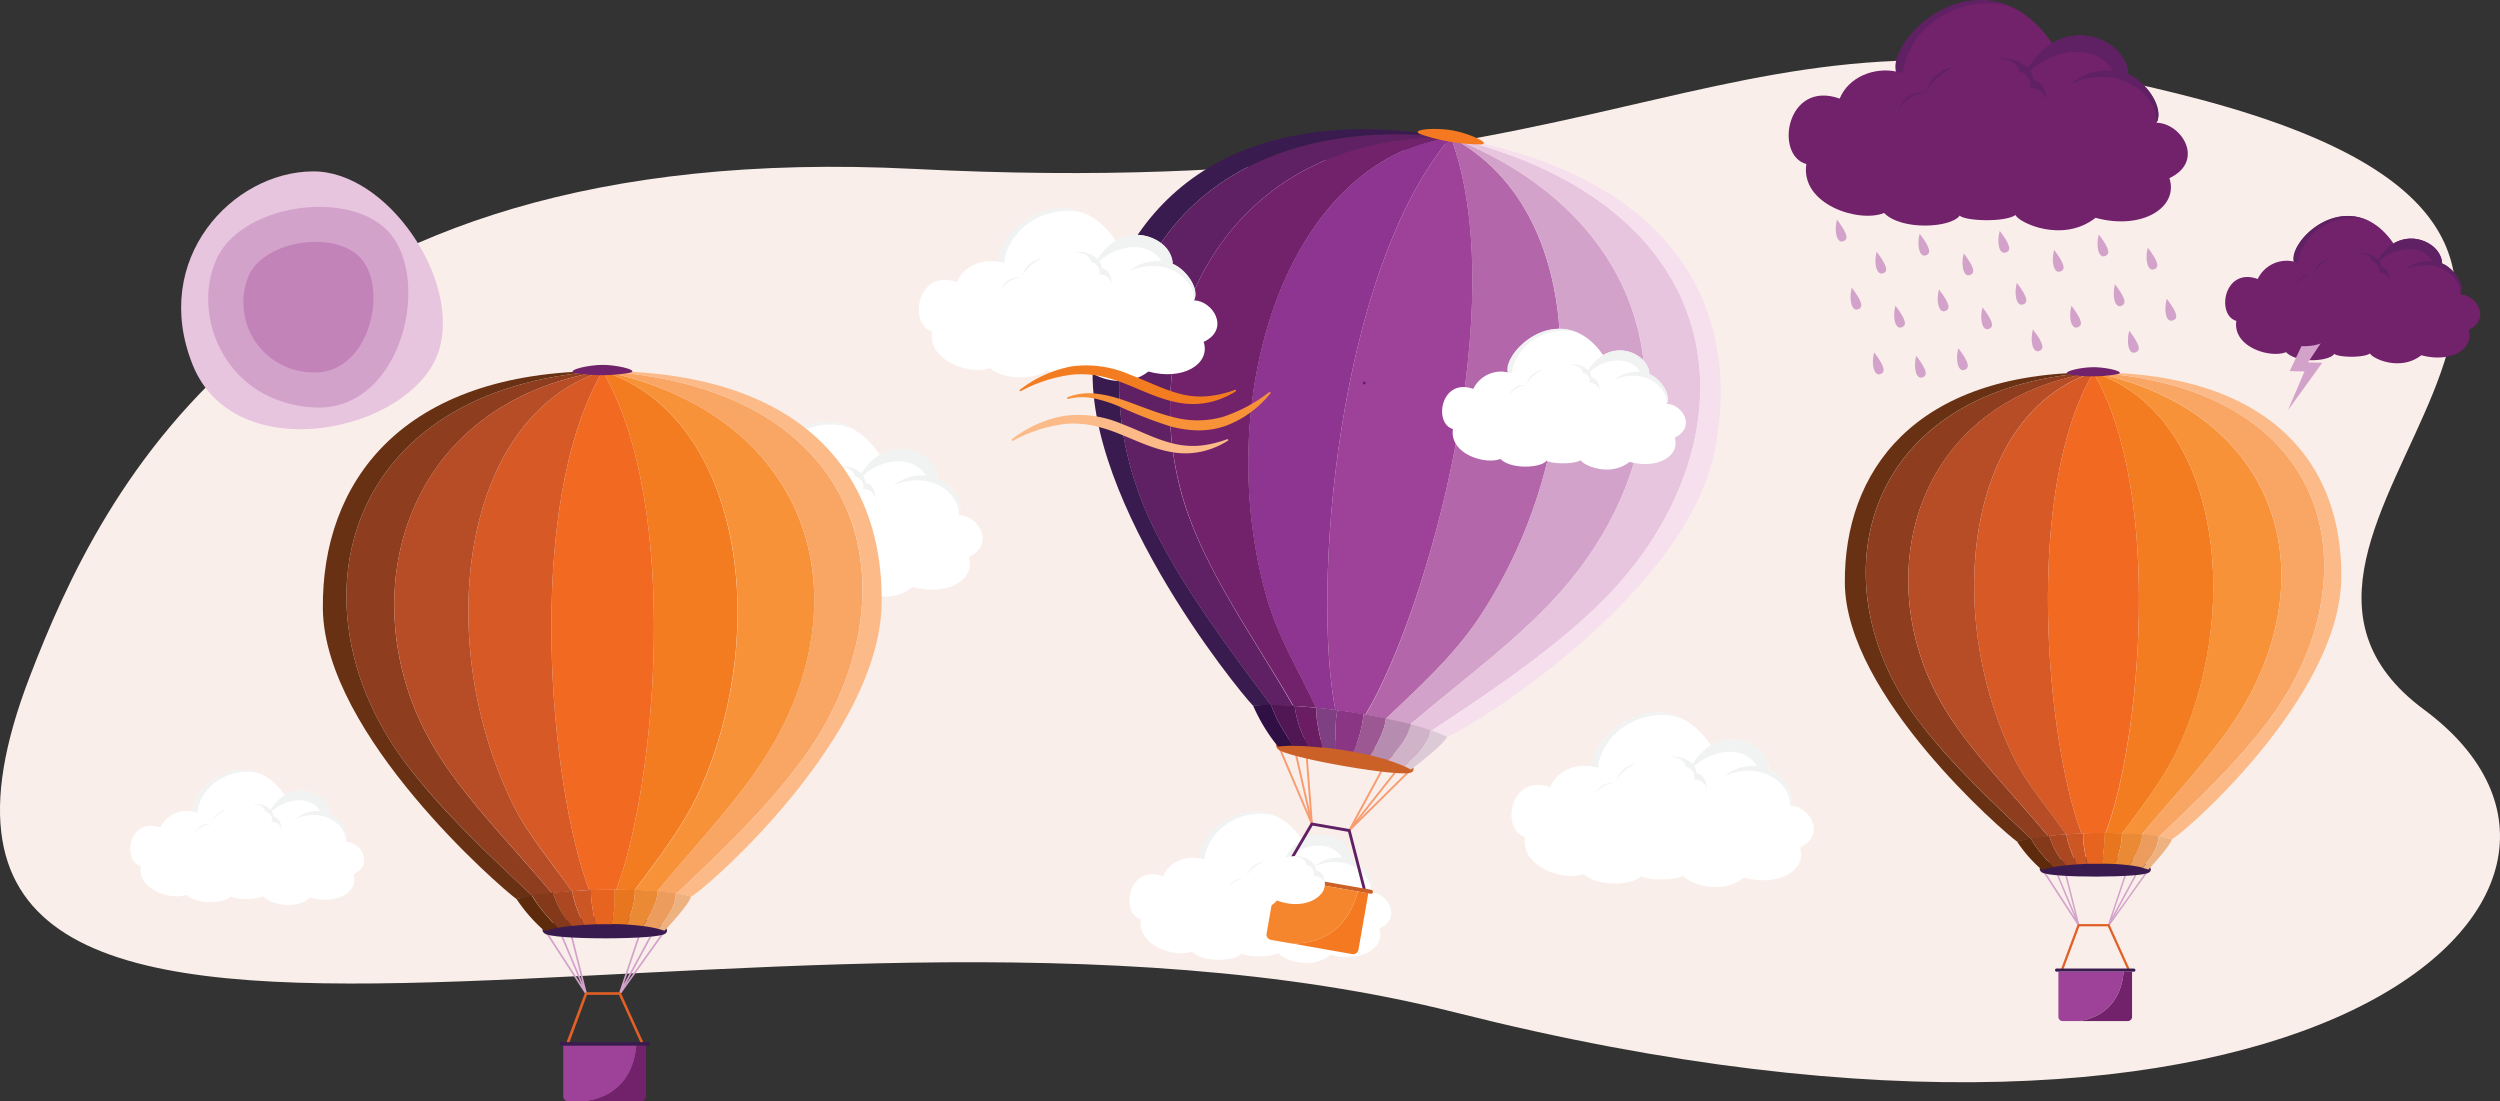 <svg xmlns="http://www.w3.org/2000/svg" viewBox="0 0 487.37 214.7"><rect x="0" y="0" width="487.37" height="214.7" fill="#333333" stroke="none"/><defs><style>.cls-1{fill:#f9eeea;}.cls-2{fill:#fff;}.cls-3{fill:#f1f2f2;}.cls-4,.cls-47{fill:#b366a9;}.cls-5{fill:#d3a2ca;}.cls-6{fill:#e7c5de;}.cls-7{fill:#9e4198;}.cls-8{fill:#f6e0ed;}.cls-9{fill:#8e3592;}.cls-10{fill:#602164;}.cls-11,.cls-37{fill:#3a1b50;}.cls-12{fill:#72226b;}.cls-13{fill:#f89c70;}.cls-14{fill:#f47920;}.cls-15,.cls-16{fill:#cc6127;}.cls-16{stroke:#cc6127;}.cls-16,.cls-37{stroke-miterlimit:10;}.cls-17{fill:#f6862d;}.cls-18{fill:#7f4083;}.cls-19{fill:#301044;}.cls-20{fill:#6b1d64;}.cls-21{fill:#511654;}.cls-22{fill:#8a3685;}.cls-23{fill:#d0b2c9;}.cls-24{fill:#dccad6;}.cls-25{fill:#9b5893;}.cls-26{fill:#b68cb0;}.cls-27{fill:#f47c20;}.cls-28{fill:#f79238;}.cls-29{fill:#f9a563;}.cls-30{fill:#f26a21;}.cls-31{fill:#fbba87;}.cls-32{fill:#d75a26;}.cls-33{fill:#8e3e1e;}.cls-34{fill:#693113;}.cls-35{fill:#b64d26;}.cls-36{fill:#e16025;}.cls-37{stroke:#3a1b50;}.cls-38{fill:#cc5624;}.cls-39{fill:#5e2a0c;}.cls-40{fill:#ab4822;}.cls-41{fill:#84391a;}.cls-42{fill:#e66420;}.cls-43{fill:#ec9d5e;}.cls-44{fill:#eeb180;}.cls-45{fill:#e7761e;}.cls-46{fill:#ea8a35;}.cls-47{opacity:0.52;}</style></defs><title>better_weather</title><g id="Layer_2" data-name="Layer 2"><g id="sun"><path class="cls-1" d="M428.72,19.34c110.48,29.31-3.57,83.92,43.84,119,48.08,35.59-22.51,101-188.62,59.09C148.35,163.18-35.22,238.12,5.86,131.76,19.66,96,52.18,26.55,178.23,32.93,324.16,40.31,333.55-5.9,428.72,19.34Z"/><path class="cls-2" d="M226.72,170.81c1.13-2.76,4.38-4.05,7.25-3.46-.75-5.28,11.76-15.48,19.91-3.63,5.47-3,9.95,1.69,9.7,4,3.32,1.56,4.47,5.23,3.63,6.24,3.2,0,6.32,4.89,1.68,7.09,1.23,3.78-3.57,6.69-9.44,5.07-4.2,3.3-9.77.67-10.25-.35-1.48,1-6.52.74-7.13.07-1.12,1.58-7.48,1.93-9.67-.34-3.19,1.29-10.73-1.06-10-6.26C218.32,178.07,219.9,168.38,226.72,170.81Z"/><path class="cls-3" d="M256.25,168.91c6.15-2.66,11.25,1.38,11,5a1.3,1.3,0,0,0,.25-.66c.37-2-1.88-4.84-3.88-5.58A7.39,7.39,0,0,0,256.25,168.91Z"/><path class="cls-3" d="M249.63,159.57c-4.28-2.43-12.71-.2-14.65,6.87a4.32,4.32,0,0,0-.12,1.1l-.94-.19C232.92,163.88,241.33,154.75,249.63,159.57Z"/><path class="cls-3" d="M250.48,167.88c2.56-3,8.53-4.68,11.17-.66,1.09,1.65,1.93.73,1.93.47,0-3.92-5.8-6.46-9.7-4-1.67,1.07-2.14,1.79-3.7,3.95Z"/><path class="cls-4" d="M282.83,26.75c28.14,14.84,26.95,61.63,5.4,93.87-5,7.43-12,13.76-18,19.45l0,.05c-1.29-.28-2.63-.54-4-.79C278.59,118.57,294.81,58.91,282.83,26.75Z"/><path class="cls-5" d="M282.83,26.75c40.52,16,48.09,54,24.75,84.58-8.54,11.2-21.15,20.1-32.69,29.91-1.46-.39-3-.77-4.71-1.12l0-.05c6-5.69,13.05-12,18-19.45C309.78,88.38,311,41.59,282.83,26.75Z"/><path class="cls-6" d="M282.83,26.75C341.8,41,341.76,89,311.28,118.26c-9.84,9.44-22.06,17.46-32.26,24.21-1.22-.42-2.61-.83-4.13-1.23,11.54-9.81,24.15-18.71,32.69-29.91C330.92,80.7,323.35,42.78,282.83,26.75Z"/><path class="cls-7" d="M282.83,26.75c12,32.16-4.24,91.82-16.66,112.58-1.9-.34-3.86-.65-5.84-.91C255.7,114.68,260.65,52.94,282.83,26.75Z"/><path class="cls-8" d="M282.83,26.75c41.93,7.29,56.9,31.7,51.58,60.52s-48.34,55-52.32,56.38a29.43,29.43,0,0,0-3.07-1.18c10.2-6.75,22.42-14.77,32.26-24.21C341.76,89,341.8,41,282.83,26.75Z"/><path class="cls-9" d="M282.83,26.75c-22.18,26.19-27.13,87.93-22.5,111.67-1.26-.16-2.52-.31-3.79-.44-3.36-7.25-7.36-13.67-9.54-21.21C235.94,78.4,250.43,31.28,282.83,26.75Z"/><path class="cls-10" d="M282.83,26.75c-43.93-.62-62.18,38.09-52,71.16,4.16,13.46,13.74,26.59,21.27,39.73-1.47-.08-2.91-.12-4.3-.12-7.31-9.81-16.75-22.13-22.8-34.35C206.29,65.31,226.12,20.48,282.83,26.75Z"/><path class="cls-11" d="M213.42,67.53c4.48-27.25,25.8-48.36,69.41-40.78-56.71-6.27-76.54,38.56-57.8,76.42,6.05,12.22,15.49,24.54,22.8,34.35-1.21,0-2.38,0-3.52.09C241.34,134.58,208.94,94.78,213.42,67.53Z"/><path class="cls-12" d="M230.86,97.91c-10.21-33.07,8-71.78,52-71.16-32.4,4.53-46.89,51.65-35.83,90,2.18,7.54,6.18,14,9.54,21.21-1.48-.14-3-.26-4.41-.34C244.6,124.5,235,111.37,230.86,97.91Z"/><path class="cls-13" d="M263,162.06l-.07,0a.19.19,0,0,1-.06-.25l6.35-11.74a.19.19,0,0,1,.26-.07.18.18,0,0,1,.07.25l-5.31,9.82,7.84-9.93a.19.19,0,0,1,.29.23L263.17,162A.17.17,0,0,1,263,162.06Z"/><path class="cls-13" d="M263,162.06a.16.16,0,0,1-.1-.05.19.19,0,0,1,0-.26l12-11.86a.18.18,0,0,1,.26,0,.19.19,0,0,1,0,.26l-12,11.86A.18.18,0,0,1,263,162.06Z"/><path class="cls-13" d="M255.71,160.79a.19.19,0,0,1-.14-.11l-6.43-15.09a.19.19,0,0,1,.1-.25.2.2,0,0,1,.25.1l5.6,13.15-2.68-11.69a.2.2,0,0,1,.15-.23.18.18,0,0,1,.22.15l3.15,13.74a.18.18,0,0,1-.13.22A.14.14,0,0,1,255.71,160.79Z"/><path class="cls-13" d="M255.71,160.79a.17.17,0,0,1-.15-.17l-1-13a.19.19,0,0,1,.38,0l1,13a.18.18,0,0,1-.17.2Z"/><path class="cls-10" d="M249.94,170.71a.19.19,0,0,1-.1,0,.29.29,0,0,1-.1-.39l5.76-9.83a.28.28,0,0,1,.29-.13l7.29,1.27a.29.29,0,0,1,.22.21l2.92,11.35a.28.28,0,0,1-.2.34.27.27,0,0,1-.34-.2l-2.88-11.17-6.91-1.21-5.66,9.66A.28.28,0,0,1,249.94,170.71Z"/><path class="cls-14" d="M288.28,28.15a36.59,36.59,0,0,1-11.39-2c-2.07-.87,2.47-1.32,6-.77S291.43,28.26,288.28,28.15Z"/><rect class="cls-15" x="247.93" y="171.82" width="19.86" height="0.78" rx="0.39" transform="translate(33.53 -41.85) rotate(9.92)"/><path class="cls-16" d="M275.06,150c-.31,1.38-25.08-2.85-25.75-4.5s10.59-.85,13.33-.37C270,146.44,275.29,149,275.06,150Z"/><path class="cls-17" d="M264.7,173.8,248.84,171l-1.92,11a1.06,1.06,0,0,0,.86,1.23l3.89.68C258.58,184.12,263.06,180.1,264.7,173.8Z"/><path class="cls-14" d="M264.7,173.8c-1.64,6.3-6.12,10.32-13,10.1L263.6,186a1.07,1.07,0,0,0,1.23-.86l1.92-11Z"/><path class="cls-18" d="M260.76,138.44c-1.38-.19-2.74-.35-4.07-.49-.32,1.56.47,5,1.13,7.75.85.09,1.72.2,2.59.32C260.38,145.35,260.15,140.45,260.76,138.44Z"/><path class="cls-19" d="M244.31,137.61a34.54,34.54,0,0,0,4.84,7.94,26.84,26.84,0,0,1,2.9-.17c-2.7-4.35-3.15-5-4.27-8A26.48,26.48,0,0,0,244.31,137.61Z"/><path class="cls-20" d="M256.69,138c-1.49-.16-2.94-.28-4.3-.37a19.49,19.49,0,0,0,2.79,7.9c.85.06,1.73.13,2.64.22C257.16,143,256.37,139.51,256.69,138Z"/><path class="cls-21" d="M252.39,137.58c-1.68-.11-3.23-.17-4.61-.16,1.12,2.94,1.57,3.61,4.27,8,1,0,2,0,3.13.1A19.49,19.49,0,0,1,252.39,137.58Z"/><path class="cls-22" d="M265.81,139.21c-1.67-.29-3.37-.55-5.05-.77-.61,2-.38,6.91-.35,7.58,1.15.15,2.3.34,3.44.55A23.08,23.08,0,0,0,265.81,139.21Z"/><path class="cls-23" d="M278.91,142.35c-1.16-.4-2.45-.78-3.83-1.15-.75,3.32-4,6.49-4.52,7a28.68,28.68,0,0,1,3.14,1.16C274.32,148.89,278.41,145.8,278.91,142.35Z"/><path class="cls-24" d="M282.09,143.65a27.35,27.35,0,0,0-3.18-1.3c-.5,3.45-4.59,6.54-5.21,7,.49.22.95.45,1.36.68C275.06,150,281.31,145.37,282.09,143.65Z"/><path class="cls-25" d="M270.19,140.05c-1.42-.3-2.89-.58-4.38-.84a23.08,23.08,0,0,1-2,7.36c1.11.2,2.21.43,3.27.68C267.5,146.7,269.85,143.16,270.19,140.05Z"/><path class="cls-26" d="M270.19,140.05c-.34,3.11-2.69,6.65-3.07,7.2,1.21.28,2.37.59,3.44.93.52-.49,3.77-3.66,4.52-7C273.55,140.79,271.9,140.41,270.19,140.05Z"/><circle class="cls-10" cx="265.95" cy="74.67" r="0.28"/><path class="cls-2" d="M302.18,153.45c1.31-3.19,5.07-4.68,8.38-4-.87-6.09,13.58-17.86,23-4.18,6.32-3.48,11.5,1.94,11.2,4.57,3.84,1.81,5.17,6,4.19,7.21,3.7,0,7.31,5.65,1.95,8.18,1.42,4.37-4.13,7.73-10.91,5.86-4.84,3.81-11.28.78-11.82-.41-1.72,1.13-7.53.86-8.24.08-1.29,1.84-8.64,2.23-11.17-.38-3.67,1.48-12.38-1.23-11.48-7.23C292.49,161.83,294.32,150.64,302.18,153.45Z"/><path class="cls-3" d="M336.28,151.25c7.11-3.07,13,1.6,12.65,5.8a1.4,1.4,0,0,0,.29-.76c.43-2.27-2.17-5.58-4.48-6.45A8.56,8.56,0,0,0,336.28,151.25Z"/><path class="cls-3" d="M328.64,140.48c-4.94-2.81-14.68-.23-16.91,7.92a4.71,4.71,0,0,0-.14,1.27l-1.08-.21C309.34,145.45,319.06,134.91,328.64,140.48Z"/><path class="cls-3" d="M329.62,150.07c3-3.49,9.84-5.41,12.9-.77,1.26,1.91,2.23.85,2.22.54,0-4.52-6.69-7.46-11.2-4.57-1.92,1.23-2.46,2-4.27,4.56Z"/><path class="cls-2" d="M313.75,158.09c1.12,2.4,6.37,1.8,8.21-.61,6.09,2.3,10.77-.75,10.79-3.42.11-.57-.17-2.85-2-3.33-.3-2.44-3.75-4.37-8.44-2.32-4.48,0-6.72,1.41-7.35,4.14a3.76,3.76,0,0,0-4,2.4A2.23,2.23,0,0,0,313.75,158.09Z"/><path class="cls-3" d="M332.75,154.06c-.05-2-.71-3.08-2-3.33,0-1.47-2-3.68-5.63-3.13,1.52-.07,3.36.36,3.49,1.89a2,2,0,0,1,1.65,2.48A2.31,2.31,0,0,1,332.75,154.06Z"/><path class="cls-3" d="M311,155a2.41,2.41,0,0,1,.54-1.14,3.1,3.1,0,0,1,1-.81,3.63,3.63,0,0,1,1.2-.41,5.85,5.85,0,0,1,1.25-.06h0a6.6,6.6,0,0,1,.51-1.34,4.14,4.14,0,0,1,.88-1.16,4.93,4.93,0,0,1,1.21-.81,5.89,5.89,0,0,1,1.36-.46l0,0c-.42.23-.83.45-1.23.7a8,8,0,0,0-1.1.81,6.87,6.87,0,0,0-.94,1,5.41,5.41,0,0,0-.69,1.22h0a5.3,5.3,0,0,0-1.2.22,6.06,6.06,0,0,0-1.11.47,4.19,4.19,0,0,0-1,.71,3.44,3.44,0,0,0-.67,1Z"/><path class="cls-12" d="M358.64,19.22c1.73-4.21,6.69-6.17,11.06-5.27-1.15-8,17.93-23.59,30.34-5.53,8.34-4.6,15.17,2.57,14.78,6,5.06,2.39,6.82,8,5.53,9.51,4.89,0,9.64,7.46,2.57,10.8,1.87,5.77-5.45,10.2-14.39,7.73-6.4,5-14.89,1-15.61-.53-2.27,1.49-9.94,1.13-10.88.1-1.71,2.42-11.4,2.94-14.74-.51-4.85,2-16.35-1.62-15.16-9.54C345.85,30.28,348.26,15.51,358.64,19.22Z"/><path class="cls-10" d="M403.65,16.32c9.38-4.05,17.15,2.1,16.7,7.65a1.78,1.78,0,0,0,.38-1c.57-3-2.86-7.37-5.91-8.51A11.29,11.29,0,0,0,403.65,16.32Z"/><path class="cls-10" d="M393.57,2.1c-6.53-3.71-19.38-.31-22.33,10.46a6.39,6.39,0,0,0-.18,1.67L369.63,14C368.1,8.66,380.92-5.25,393.57,2.1Z"/><path class="cls-10" d="M394.87,14.75c3.9-4.6,13-7.13,17-1,1.66,2.53,2.95,1.12,2.94.72,0-6-8.84-9.85-14.78-6-2.54,1.62-3.26,2.72-5.64,6Z"/><path class="cls-12" d="M373.91,25.34c1.48,3.17,8.4,2.39,10.84-.8,8,3,14.22-1,14.23-4.52.16-.74-.21-3.76-2.59-4.39-.4-3.22-4.95-5.77-11.13-3.06-5.92-.05-8.88,1.86-9.71,5.46a5,5,0,0,0-5.22,3.17A2.93,2.93,0,0,0,373.91,25.34Z"/><path class="cls-10" d="M399,20c-.06-2.66-.93-4.06-2.59-4.39,0-1.94-2.68-4.86-7.43-4.13,2-.09,4.43.47,4.6,2.49a2.67,2.67,0,0,1,2.19,3.28A3,3,0,0,1,399,20Z"/><path class="cls-10" d="M370.3,21.2a3,3,0,0,1,.71-1.51,4.49,4.49,0,0,1,1.3-1.07,5,5,0,0,1,1.59-.53,7,7,0,0,1,1.65-.08h0a9.42,9.42,0,0,1,.68-1.76,5.29,5.29,0,0,1,1.16-1.54A6.53,6.53,0,0,1,379,13.65a7.77,7.77,0,0,1,1.8-.6l0,.06c-.55.3-1.09.6-1.61.92a10.33,10.33,0,0,0-1.46,1.07,11.12,11.12,0,0,0-1.24,1.32,7.06,7.06,0,0,0-.9,1.61h0a7.58,7.58,0,0,0-1.59.3,8.21,8.21,0,0,0-1.46.62,5.31,5.31,0,0,0-1.26.94,4.11,4.11,0,0,0-.89,1.31Z"/><path class="cls-2" d="M241.81,176.07c1,2.07,5.52,1.56,7.12-.53,5.27,2,9.32-.65,9.33-3,.11-.49-.14-2.47-1.7-2.89-.26-2.11-3.25-3.78-7.3-2-3.89,0-5.83,1.23-6.37,3.58a3.27,3.27,0,0,0-3.43,2.09A1.93,1.93,0,0,0,241.81,176.07Z"/><path class="cls-3" d="M258.26,172.58c0-1.75-.61-2.67-1.7-2.89,0-1.27-1.76-3.19-4.87-2.7,1.32-.07,2.9.3,3,1.63a1.74,1.74,0,0,1,1.43,2.15A2,2,0,0,1,258.26,172.58Z"/><path class="cls-3" d="M239.44,173.35a2.15,2.15,0,0,1,.46-1,3,3,0,0,1,.86-.7,3,3,0,0,1,1-.36,5.69,5.69,0,0,1,1.09-.05h0a6.61,6.61,0,0,1,.45-1.16,3.36,3.36,0,0,1,.76-1,4.1,4.1,0,0,1,1-.7,4.44,4.44,0,0,1,1.18-.4v0c-.36.2-.72.39-1.06.6a7.1,7.1,0,0,0-1.77,1.57,4.57,4.57,0,0,0-.59,1.06h0a4.63,4.63,0,0,0-1,.19,5.77,5.77,0,0,0-1,.41,3.5,3.5,0,0,0-.82.61,2.86,2.86,0,0,0-.59.86Z"/><path class="cls-2" d="M287.21,75.82A6,6,0,0,1,294,72.61c-.7-4.91,10.94-14.4,18.52-3.38,5.09-2.8,9.26,1.57,9,3.69,3.09,1.46,4.16,4.86,3.38,5.81,3,0,5.88,4.55,1.57,6.59,1.14,3.52-3.33,6.22-8.79,4.72-3.9,3.07-9.09.62-9.53-.33-1.38.91-6.07.69-6.64.07-1,1.47-7,1.79-9-.32-3,1.2-10-1-9.26-5.82C279.4,82.58,280.87,73.56,287.21,75.82Z"/><path class="cls-3" d="M314.69,74.05c5.72-2.47,10.46,1.29,10.19,4.68a1.15,1.15,0,0,0,.23-.62c.35-1.82-1.75-4.5-3.61-5.19A6.87,6.87,0,0,0,314.69,74.05Z"/><path class="cls-3" d="M308.53,65.37c-4-2.26-11.83-.18-13.63,6.39a4.14,4.14,0,0,0-.11,1l-.87-.17C293,69.38,300.81,60.89,308.53,65.37Z"/><path class="cls-3" d="M309.32,73.1c2.38-2.81,7.93-4.36,10.39-.62,1,1.54,1.8.68,1.79.44,0-3.64-5.39-6-9-3.69-1.55,1-2,1.66-3.45,3.68Z"/><path class="cls-2" d="M296.53,79.56c.91,1.94,5.13,1.46,6.62-.49,4.9,1.86,8.67-.6,8.69-2.75.09-.46-.14-2.3-1.59-2.69-.24-2-3-3.52-6.79-1.87-3.62,0-5.42,1.14-5.93,3.34A3,3,0,0,0,294.34,77,1.79,1.79,0,0,0,296.53,79.56Z"/><path class="cls-3" d="M311.84,76.32c0-1.63-.57-2.48-1.59-2.69,0-1.18-1.63-3-4.53-2.51,1.22-.06,2.7.28,2.81,1.51a1.63,1.63,0,0,1,1.33,2A1.87,1.87,0,0,1,311.84,76.32Z"/><path class="cls-3" d="M294.33,77a2,2,0,0,1,.43-.92,2.75,2.75,0,0,1,.79-.65,3.1,3.1,0,0,1,1-.33,4.3,4.3,0,0,1,1,0h0a5.36,5.36,0,0,1,.41-1.07,3.28,3.28,0,0,1,.71-.94,3.92,3.92,0,0,1,1-.65,4.46,4.46,0,0,1,1.1-.37v0c-.33.19-.66.37-1,.57a5.72,5.72,0,0,0-1.64,1.46,4.3,4.3,0,0,0-.56,1h0a4.49,4.49,0,0,0-1,.18,4.67,4.67,0,0,0-.89.38,3.08,3.08,0,0,0-.77.57,2.31,2.31,0,0,0-.54.8Z"/><path class="cls-2" d="M31.23,161.33a5.73,5.73,0,0,1,6.48-3.09C37,153.53,48.22,144.41,55.5,155c4.89-2.69,8.89,1.51,8.67,3.54,3,1.4,4,4.68,3.24,5.58,2.86,0,5.65,4.37,1.5,6.33,1.1,3.38-3.19,6-8.44,4.53-3.75,3-8.73.61-9.15-.31-1.33.88-5.83.66-6.38.06-1,1.42-6.68,1.73-8.63-.3-2.85,1.15-9.59-.94-8.89-5.59C23.73,167.82,25.14,159.16,31.23,161.33Z"/><path class="cls-3" d="M57.62,159.63c5.49-2.37,10.05,1.24,9.79,4.49a1.12,1.12,0,0,0,.22-.59c.34-1.75-1.68-4.32-3.46-5A6.64,6.64,0,0,0,57.62,159.63Z"/><path class="cls-3" d="M51.7,151.3c-3.82-2.18-11.36-.18-13.08,6.13a3.43,3.43,0,0,0-.11,1l-.84-.17C36.77,155.15,44.29,147,51.7,151.3Z"/><path class="cls-3" d="M52.46,158.72c2.29-2.71,7.62-4.19,10-.6,1,1.48,1.73.66,1.73.42,0-3.49-5.19-5.77-8.67-3.54-1.49.95-1.91,1.6-3.31,3.53Z"/><path class="cls-2" d="M40.18,164.92c.87,1.86,4.93,1.4,6.36-.47,4.71,1.78,8.33-.58,8.34-2.64.09-.44-.13-2.21-1.52-2.58-.23-1.89-2.9-3.38-6.53-1.8-3.47,0-5.2,1.1-5.69,3.2a2.92,2.92,0,0,0-3.06,1.87A1.71,1.71,0,0,0,40.18,164.92Z"/><path class="cls-3" d="M54.88,161.81c0-1.57-.55-2.38-1.52-2.58,0-1.14-1.57-2.85-4.36-2.42,1.18-.06,2.6.28,2.7,1.46A1.56,1.56,0,0,1,53,160.19,1.79,1.79,0,0,1,54.88,161.81Z"/><path class="cls-3" d="M38.06,162.49a1.76,1.76,0,0,1,.42-.88,2.56,2.56,0,0,1,.76-.63,2.84,2.84,0,0,1,.93-.31,4.51,4.51,0,0,1,1,0h0a5,5,0,0,1,.4-1,2.86,2.86,0,0,1,.68-.9,3.82,3.82,0,0,1,.93-.63,4.47,4.47,0,0,1,1-.35l0,0c-.33.18-.64.35-1,.54a6.09,6.09,0,0,0-1.58,1.4,4.2,4.2,0,0,0-.53.95h0a3.64,3.64,0,0,0-.93.17,5,5,0,0,0-.86.36,3.31,3.31,0,0,0-.74.55,2.55,2.55,0,0,0-.52.77Z"/><path class="cls-12" d="M441.49,61c2.66,3.48,2.7,4.69,1.37,5.09C441.35,66.57,440.75,63.91,441.49,61Z"/><path class="cls-2" d="M140.15,96.81c1.31-3.18,5.06-4.67,8.37-4-.86-6.09,13.59-17.87,23-4.19,6.32-3.48,11.49,2,11.2,4.58,3.83,1.81,5.16,6,4.19,7.21,3.7,0,7.3,5.65,1.94,8.18,1.42,4.37-4.13,7.72-10.9,5.85-4.85,3.82-11.28.79-11.83-.4-1.71,1.13-7.53.86-8.24.08-1.29,1.83-8.64,2.23-11.16-.39-3.68,1.49-12.39-1.22-11.49-7.22C130.45,105.2,132.28,94,140.15,96.81Z"/><path class="cls-3" d="M174.25,94.62c7.1-3.07,13,1.59,12.65,5.8a1.4,1.4,0,0,0,.29-.76c.43-2.27-2.17-5.59-4.48-6.45A8.55,8.55,0,0,0,174.25,94.62Z"/><path class="cls-3" d="M166.61,83.84c-5-2.8-14.69-.23-16.92,7.93a5.15,5.15,0,0,0-.14,1.27l-1.08-.22C147.31,88.82,157,78.28,166.61,83.84Z"/><path class="cls-3" d="M167.59,93.43c2.95-3.49,9.84-5.4,12.89-.76,1.26,1.91,2.23.85,2.23.54,0-4.52-6.7-7.46-11.2-4.58-1.92,1.23-2.47,2.06-4.28,4.57Z"/><path class="cls-2" d="M151.71,101.46c1.13,2.4,6.37,1.8,8.22-.61,6.08,2.3,10.77-.75,10.78-3.42.12-.57-.17-2.85-2-3.33-.3-2.44-3.75-4.37-8.43-2.32-4.48,0-6.73,1.41-7.35,4.13a3.77,3.77,0,0,0-4,2.41A2.22,2.22,0,0,0,151.71,101.46Z"/><path class="cls-3" d="M170.71,97.43c-.05-2-.71-3.08-2-3.33,0-1.47-2-3.68-5.62-3.13,1.52-.07,3.35.36,3.48,1.89a2,2,0,0,1,1.66,2.48A2.31,2.31,0,0,1,170.71,97.43Z"/><path class="cls-3" d="M149,98.32a2.38,2.38,0,0,1,.53-1.15,3.67,3.67,0,0,1,1-.81,4,4,0,0,1,1.2-.4A5.33,5.33,0,0,1,153,95.9h0a6.64,6.64,0,0,1,.52-1.34,3.93,3.93,0,0,1,.87-1.16,5.12,5.12,0,0,1,1.21-.81,6.06,6.06,0,0,1,1.36-.46l0,0c-.42.23-.83.45-1.22.69a9.09,9.09,0,0,0-1.11.82,7.39,7.39,0,0,0-.93,1,5.41,5.41,0,0,0-.69,1.22h0a5.4,5.4,0,0,0-1.2.22,6.06,6.06,0,0,0-1.11.47,4.13,4.13,0,0,0-.95.71,3,3,0,0,0-.67,1Z"/><path class="cls-12" d="M472.65,64.19c2.65,3.48,2.69,4.69,1.36,5.09C472.5,69.73,471.9,67.07,472.65,64.19Z"/><path class="cls-12" d="M463.77,59.6c2.66,3.48,2.7,4.7,1.36,5.1C463.62,65.15,463,62.48,463.77,59.6Z"/><path class="cls-12" d="M440.14,54.39A6.25,6.25,0,0,1,447.21,51c-.73-5.14,11.46-15.08,19.39-3.54,5.34-2.93,9.7,1.65,9.45,3.87,3.24,1.52,4.36,5.09,3.54,6.08,3.12,0,6.16,4.76,1.64,6.9,1.2,3.69-3.48,6.52-9.2,4.94-4.09,3.22-9.52.66-10-.34-1.45.95-6.35.72-6.95.07-1.09,1.54-7.29,1.88-9.42-.33-3.1,1.25-10.45-1-9.69-6.1C432,61.46,433.51,52,440.14,54.39Z"/><path class="cls-10" d="M468.91,52.54c6-2.59,11,1.34,10.68,4.89a1.17,1.17,0,0,0,.24-.64c.37-1.92-1.83-4.72-3.78-5.44A7.21,7.21,0,0,0,468.91,52.54Z"/><path class="cls-10" d="M462.47,43.44c-4.17-2.36-12.39-.19-14.27,6.69a4.08,4.08,0,0,0-.12,1.07l-.91-.18C446.19,47.64,454.38,38.75,462.47,43.44Z"/><path class="cls-10" d="M463.3,51.54c2.49-2.95,8.3-4.57,10.87-.65,1.07,1.61,1.89.71,1.88.46,0-3.82-5.65-6.3-9.45-3.87-1.62,1-2.08,1.74-3.6,3.85Z"/><path class="cls-10" d="M465.93,54.9c0-1.7-.59-2.59-1.66-2.8,0-1.24-1.71-3.11-4.75-2.64,1.29-.06,2.83.3,2.94,1.59a1.69,1.69,0,0,1,1.4,2.09A2,2,0,0,1,465.93,54.9Z"/><path class="cls-10" d="M447.59,55.65a2,2,0,0,1,.46-1,2.73,2.73,0,0,1,.83-.68,3,3,0,0,1,1-.35,5.42,5.42,0,0,1,1.06,0h0a6.23,6.23,0,0,1,.43-1.13,3.72,3.72,0,0,1,.74-1,4.54,4.54,0,0,1,1-.68,4.88,4.88,0,0,1,1.15-.39v0c-.35.2-.69.38-1,.59a7,7,0,0,0-.93.69,6.32,6.32,0,0,0-.79.84,4.34,4.34,0,0,0-.58,1h0a4.37,4.37,0,0,0-1,.19,5.08,5.08,0,0,0-.93.39,3.7,3.7,0,0,0-.81.6,2.69,2.69,0,0,0-.56.84Z"/><polygon class="cls-5" points="446.04 79.95 452.73 70.72 449.95 70.65 453.49 65.29 450.65 65.22 454.38 59.91 449.96 59.79 446.01 66.74 448.98 66.82 446.38 72.34 449.25 72.42 446.04 79.95"/><path class="cls-12" d="M444.12,64.81c.91,3.22,7.57,3.55,10.37.92,7.12,4.1,13.57,1.25,14.14-2.08.26-.68.37-3.58-1.78-4.55.12-3.1-3.78-6.21-10-4.61-5.59-1-8.68.4-10,3.66a4.75,4.75,0,0,0-5.42,2.2A2.81,2.81,0,0,0,444.12,64.81Z"/><path class="cls-5" d="M358.11,42.81c2.22,2.91,2.25,3.92,1.14,4.25S357.49,45.22,358.11,42.81Z"/><path class="cls-5" d="M365.85,49.06C368.06,52,368.1,53,367,53.31S365.22,51.47,365.85,49.06Z"/><path class="cls-5" d="M361,56.08c2.21,2.91,2.25,3.92,1.13,4.25S360.39,58.49,361,56.08Z"/><path class="cls-5" d="M369.51,59.59c2.21,2.9,2.25,3.92,1.13,4.25S368.88,62,369.51,59.59Z"/><path class="cls-5" d="M365.36,68.7c2.21,2.9,2.24,3.91,1.13,4.25S364.73,71.1,365.36,68.7Z"/><path class="cls-5" d="M373.56,69.35c2.22,2.91,2.25,3.92,1.14,4.25S372.94,71.76,373.56,69.35Z"/><path class="cls-5" d="M382.83,49.39c2.21,2.9,2.25,3.91,1.13,4.25S382.2,51.79,382.83,49.39Z"/><path class="cls-5" d="M378,56.41c2.21,2.9,2.25,3.91,1.13,4.25S377.37,58.81,378,56.41Z"/><path class="cls-5" d="M386.49,59.91c2.21,2.9,2.25,3.92,1.13,4.25S385.86,62.31,386.49,59.91Z"/><path class="cls-5" d="M381.77,67.88c2.21,2.9,2.25,3.91,1.13,4.25S381.14,70.28,381.77,67.88Z"/><path class="cls-5" d="M374.23,45.55c2.22,2.9,2.25,3.92,1.14,4.25S373.61,48,374.23,45.55Z"/><path class="cls-5" d="M409.15,45.7c2.21,2.9,2.25,3.91,1.13,4.25S408.52,48.1,409.15,45.7Z"/><path class="cls-5" d="M400.44,48.71c2.21,2.91,2.25,3.92,1.13,4.25S399.81,51.12,400.44,48.71Z"/><path class="cls-5" d="M393.18,55.13c2.21,2.9,2.25,3.92,1.13,4.25S392.55,57.53,393.18,55.13Z"/><path class="cls-5" d="M403.82,59.59c2.21,2.9,2.24,3.92,1.13,4.25S403.19,62,403.82,59.59Z"/><path class="cls-5" d="M396.31,64.2c2.22,2.91,2.25,3.92,1.14,4.25S395.69,66.61,396.31,64.2Z"/><path class="cls-5" d="M389.84,45c2.22,2.9,2.25,3.92,1.14,4.25C389.72,49.59,389.22,47.36,389.84,45Z"/><path class="cls-5" d="M412.31,55.41c2.21,2.9,2.25,3.91,1.13,4.25S411.69,57.81,412.31,55.41Z"/><path class="cls-5" d="M422.4,58.24c2.22,2.9,2.25,3.91,1.14,4.25C422.28,62.86,421.78,60.64,422.4,58.24Z"/><path class="cls-5" d="M415.09,64.47c2.22,2.9,2.25,3.92,1.14,4.25C415,69.1,414.47,66.87,415.09,64.47Z"/><path class="cls-5" d="M418.71,48.28c2.21,2.91,2.25,3.92,1.13,4.25S418.08,50.69,418.71,48.28Z"/><path class="cls-2" d="M186.53,55c1.29-3.14,5-4.61,8.28-3.94-.86-6,13.42-17.65,22.71-4.14,6.24-3.44,11.35,1.93,11.06,4.52,3.79,1.79,5.1,6,4.14,7.12,3.66,0,7.22,5.59,1.93,8.09,1.4,4.32-4.09,7.63-10.78,5.78-4.79,3.77-11.15.77-11.69-.39-1.69,1.11-7.44.84-8.14.07-1.27,1.81-8.53,2.2-11-.38-3.63,1.47-12.24-1.21-11.34-7.14C177,63.27,178.76,52.21,186.53,55Z"/><path class="cls-3" d="M220.22,52.82c7-3,12.83,1.57,12.5,5.72a1.34,1.34,0,0,0,.29-.75c.42-2.24-2.15-5.51-4.43-6.37A8.45,8.45,0,0,0,220.22,52.82Z"/><path class="cls-3" d="M212.67,42.17c-4.88-2.77-14.5-.23-16.71,7.83a5,5,0,0,0-.14,1.25L194.75,51C193.61,47.09,203.2,36.67,212.67,42.17Z"/><path class="cls-3" d="M213.64,51.64c2.92-3.44,9.72-5.34,12.74-.75,1.25,1.89,2.21.83,2.2.53,0-4.46-6.62-7.37-11.06-4.52-1.9,1.22-2.44,2-4.23,4.51Z"/><path class="cls-2" d="M198,59.57c1.11,2.37,6.29,1.79,8.11-.6,6,2.27,10.64-.74,10.66-3.38.11-.56-.17-2.82-1.95-3.29-.29-2.41-3.7-4.32-8.33-2.29-4.43,0-6.64,1.39-7.27,4.08a3.72,3.72,0,0,0-3.9,2.38A2.2,2.2,0,0,0,198,59.57Z"/><path class="cls-3" d="M216.73,55.59c0-2-.7-3-1.95-3.29,0-1.45-2-3.64-5.56-3.09,1.51-.07,3.32.35,3.45,1.86a2,2,0,0,1,1.63,2.46A2.28,2.28,0,0,1,216.73,55.59Z"/><path class="cls-3" d="M195.26,56.47a2.3,2.3,0,0,1,.52-1.13,3.28,3.28,0,0,1,1-.8,3.64,3.64,0,0,1,1.19-.4,5.1,5.1,0,0,1,1.23-.06h0a7.06,7.06,0,0,1,.51-1.32,3.93,3.93,0,0,1,.87-1.15,4.78,4.78,0,0,1,1.19-.8,5.36,5.36,0,0,1,1.35-.45v0c-.41.23-.82.45-1.2.69a8,8,0,0,0-1.1.81,7.78,7.78,0,0,0-.92,1,5.53,5.53,0,0,0-.68,1.21h0a5.42,5.42,0,0,0-1.19.22,7,7,0,0,0-1.09.46,4.11,4.11,0,0,0-.94.7,3.21,3.21,0,0,0-.67,1Z"/><path class="cls-27" d="M408.09,72.61c23.9,7.71,29.34,44.25,17,72.26-2.85,6.46-7.47,12.34-11.37,17.58v0c-1,0-2.12-.06-3.22-.07C417.28,144.59,421.78,96,408.09,72.61Z"/><path class="cls-28" d="M408.09,72.61c33.69,7,44.73,35.41,30.75,62.41-5.11,9.87-13.71,18.5-21.35,27.7-1.19-.1-2.47-.18-3.82-.23v0c3.9-5.24,8.52-11.12,11.37-17.58C437.43,116.86,432,80.32,408.09,72.61Z"/><path class="cls-29" d="M408.09,72.61c47.8,3.08,54.3,40.4,34.57,67.29-6.37,8.68-14.78,16.58-21.79,23.21-1-.15-2.15-.28-3.38-.39,7.64-9.2,16.24-17.83,21.35-27.7C452.82,108,441.78,79.56,408.09,72.61Z"/><path class="cls-30" d="M408.09,72.61c13.69,23.38,9.19,72,2.36,89.81-1.52,0-3.09,0-4.67.09C399,144.68,394.4,96,408.09,72.61Z"/><path class="cls-31" d="M408.09,72.61c33.59,0,48.56,16.91,48.34,40s-30.11,49.37-33,51a24.64,24.64,0,0,0-2.54-.51c7-6.63,15.42-14.53,21.79-23.21C462.39,113,455.89,75.69,408.09,72.61Z"/><path class="cls-32" d="M408.09,72.61C394.4,96,399,144.68,405.78,162.51c-1,0-2,.1-3,.17-3.61-5.18-7.59-9.63-10.31-15.2C378.65,119.15,383.5,80.54,408.09,72.61Z"/><path class="cls-33" d="M408.09,72.61c-34.25,5.49-43.18,38.07-30.73,62.41,5.06,9.9,14.29,18.8,21.94,28-1.16.14-2.28.3-3.37.49-7-6.64-16-14.93-22.4-23.61C353.81,113,363.13,75.44,408.09,72.61Z"/><path class="cls-34" d="M359.65,113.76c-.22-21.8,13.49-41.12,48.44-41.15-45,2.83-54.28,40.4-34.56,67.29,6.37,8.68,15.39,17,22.4,23.61-.94.16-1.84.34-2.72.55C390.49,162.11,359.88,135.56,359.65,113.76Z"/><path class="cls-35" d="M377.36,135c-12.45-24.34-3.52-56.92,30.73-62.41-24.59,7.93-29.44,46.54-15.62,74.87,2.72,5.57,6.7,10,10.31,15.2-1.18.09-2.34.2-3.48.34C391.65,153.82,382.42,144.92,377.36,135Z"/><path class="cls-5" d="M411.07,180.53H411a.14.14,0,0,1-.08-.18l3.34-10a.16.16,0,0,1,.19-.1.14.14,0,0,1,.09.19l-2.8,8.36L416.5,170a.15.15,0,1,1,.26.14l-5.56,10.31A.17.17,0,0,1,411.07,180.53Z"/><path class="cls-5" d="M411.07,180.53l-.09,0a.16.16,0,0,1,0-.21l7.74-10.86a.15.15,0,0,1,.21,0,.14.14,0,0,1,0,.2l-7.74,10.86A.16.16,0,0,1,411.07,180.53Z"/><path class="cls-5" d="M405.23,180.53a.14.14,0,0,1-.12-.06l-7.06-10.86a.16.16,0,0,1,.05-.21.15.15,0,0,1,.2,0l6.15,9.46-3.67-8.73a.15.15,0,0,1,.08-.2.15.15,0,0,1,.19.08l4.32,10.27a.15.15,0,0,1-.07.19Z"/><path class="cls-5" d="M405.23,180.53a.15.15,0,0,1-.14-.11l-2.53-10a.15.15,0,1,1,.29-.07l2.53,10a.15.15,0,0,1-.11.18Z"/><path class="cls-36" d="M402.09,189H402a.23.23,0,0,1-.13-.29l3.14-8.42a.24.24,0,0,1,.21-.15h5.84a.21.21,0,0,1,.2.13l3.82,8.43a.22.22,0,0,1-.41.18l-3.75-8.29h-5.54l-3.09,8.28A.22.22,0,0,1,402.09,189Z"/><path class="cls-12" d="M412.51,73a28.48,28.48,0,0,1-9.13,0c-1.73-.39,1.74-1.36,4.55-1.41S415,72.61,412.51,73Z"/><rect class="cls-11" x="400.62" y="188.81" width="15.68" height="0.62" rx="0.31"/><path class="cls-37" d="M418.81,169.53c-.05,1.11-19.89,1.19-20.63,0s8.12-2.1,10.31-2.1C414.41,167.43,418.85,168.66,418.81,169.53Z"/><path class="cls-7" d="M414,189.43H401.28v8.79a.84.84,0,0,0,.84.84h3.11C410.64,198.29,413.57,194.55,414,189.43Z"/><path class="cls-12" d="M414,189.43c-.42,5.12-3.35,8.86-8.76,9.63h9.56a.84.84,0,0,0,.84-.84v-8.79Z"/><path class="cls-38" d="M406.12,162.46q-1.65.06-3.24.18c0,1.26,1.05,3.82,1.94,5.87l2.06-.11C406.76,167.89,405.91,164.11,406.12,162.46Z"/><path class="cls-39" d="M393.22,164.06a26.68,26.68,0,0,0,4.84,5.51c.59-.17,1.43-.38,2.23-.53-2.7-3-3.14-3.47-4.41-5.6A20.38,20.38,0,0,0,393.22,164.06Z"/><path class="cls-40" d="M402.88,162.64c-1.18.08-2.32.18-3.39.29a15.48,15.48,0,0,0,3.24,5.77c.67-.07,1.37-.14,2.09-.19C403.93,166.46,402.85,163.9,402.88,162.64Z"/><path class="cls-41" d="M399.49,162.93c-1.32.15-2.54.31-3.61.51,1.27,2.13,1.71,2.59,4.41,5.6.75-.13,1.57-.24,2.44-.34A15.48,15.48,0,0,1,399.49,162.93Z"/><path class="cls-42" d="M410.15,162.38c-1.34,0-2.7,0-4,.08-.21,1.65.64,5.43.76,5.94.91,0,1.83,0,2.74,0A18,18,0,0,0,410.15,162.38Z"/><path class="cls-43" d="M420.77,163c-1-.15-2-.28-3.14-.38-.14,2.69-2.23,5.6-2.56,6.05a23.88,23.88,0,0,1,2.6.47C418.08,168.75,420.84,165.79,420.77,163Z"/><path class="cls-44" d="M423.41,163.62a19.9,19.9,0,0,0-2.64-.58c.07,2.75-2.69,5.71-3.1,6.14.41.11.79.22,1.14.35C418.81,169.53,423,165.06,423.41,163.62Z"/><path class="cls-45" d="M413.67,162.43c-1.15,0-2.33-.05-3.52-.05a18,18,0,0,1-.53,6c.9,0,1.78,0,2.64.08A14.86,14.86,0,0,0,413.67,162.43Z"/><path class="cls-46" d="M413.67,162.43a14.86,14.86,0,0,1-1.41,6c1,.06,1.92.14,2.81.26.33-.45,2.42-3.36,2.56-6.05C416.38,162.56,415.05,162.48,413.67,162.43Z"/><path class="cls-31" d="M197.3,85.62a23.15,23.15,0,0,1,10.18-4.55,21.35,21.35,0,0,1,11.19,1.56c3.5,1.33,6.7,3.06,10.13,3.85a15.72,15.72,0,0,0,5.21.39,21.11,21.11,0,0,0,5.22-1.25.16.16,0,0,1,.21.1.16.16,0,0,1-.06.19,16.14,16.14,0,0,1-5.19,2.14,14.88,14.88,0,0,1-5.72.1c-3.81-.65-7.18-2.37-10.51-3.67a30.46,30.46,0,0,0-5.07-1.55,18.65,18.65,0,0,0-5.22-.29,28.43,28.43,0,0,0-10.18,3.27.17.17,0,0,1-.24-.07A.17.17,0,0,1,197.3,85.62Z"/><path class="cls-28" d="M208.08,77.46a11.34,11.34,0,0,1,5.33-.75,23.89,23.89,0,0,1,5.26,1.18c3.37,1.13,6.57,2.56,9.87,3.38a18.44,18.44,0,0,0,9.86,0,30.06,30.06,0,0,0,9-4.8.18.18,0,0,1,.25,0,.18.18,0,0,1,0,.22A20.22,20.22,0,0,1,239,83a15.9,15.9,0,0,1-5.47.9,21.94,21.94,0,0,1-5.44-.8,87.56,87.56,0,0,1-9.89-3.86,26.23,26.23,0,0,0-4.89-1.56,11.58,11.58,0,0,0-5.07.09.18.18,0,0,1-.22-.14A.18.18,0,0,1,208.08,77.46Z"/><path class="cls-27" d="M198.82,76A23.3,23.3,0,0,1,209,71.41,21.25,21.25,0,0,1,220.19,73c3.5,1.32,6.7,3,10.13,3.85a15.72,15.72,0,0,0,5.21.38A20.68,20.68,0,0,0,240.75,76a.16.16,0,0,1,.21.1.16.16,0,0,1-.06.19,16.38,16.38,0,0,1-5.19,2.15,15.29,15.29,0,0,1-5.72.1c-3.81-.66-7.18-2.37-10.51-3.68a30.18,30.18,0,0,0-5.07-1.55,19,19,0,0,0-5.22-.29A28.45,28.45,0,0,0,199,76.25a.18.18,0,0,1-.24-.08A.17.17,0,0,1,198.82,76Z"/><path class="cls-27" d="M117.47,72.34c26.91,8.68,33,49.82,19.09,81.35-3.21,7.27-8.41,13.89-12.8,19.79v.05c-1.18-.05-2.4-.07-3.63-.08C127.82,153.38,132.88,98.66,117.47,72.34Z"/><path class="cls-28" d="M117.47,72.34c37.92,7.83,50.36,39.86,34.62,70.26-5.76,11.12-15.44,20.83-24,31.19-1.34-.12-2.78-.21-4.29-.26v-.05c4.39-5.9,9.59-12.52,12.8-19.79C150.5,122.16,144.38,81,117.47,72.34Z"/><path class="cls-29" d="M117.47,72.34c53.81,3.46,61.12,45.48,38.92,75.75-7.17,9.78-16.64,18.67-24.54,26.14-1.13-.18-2.41-.32-3.8-.44,8.6-10.36,18.28-20.07,24-31.19C167.83,112.2,155.39,80.17,117.47,72.34Z"/><path class="cls-30" d="M117.47,72.34c15.41,26.32,10.35,81,2.66,101.11-1.72,0-3.48,0-5.26.1C107.18,153.48,102.06,98.66,117.47,72.34Z"/><path class="cls-31" d="M117.47,72.34c37.82,0,54.66,19,54.41,45.08S138,173,134.72,174.8a29.08,29.08,0,0,0-2.87-.57c7.9-7.47,17.37-16.36,24.54-26.14C178.59,117.82,171.28,75.8,117.47,72.34Z"/><path class="cls-32" d="M117.47,72.34c-15.41,26.32-10.29,81.14-2.6,101.21-1.13,0-2.26.11-3.39.2-4-5.84-8.53-10.85-11.59-17.12C84.32,124.74,89.79,81.27,117.47,72.34Z"/><path class="cls-33" d="M117.47,72.34c-38.56,6.18-48.61,42.87-34.6,70.26,5.7,11.15,16.1,21.17,24.7,31.52-1.3.16-2.56.34-3.79.55-7.89-7.47-18-16.8-25.21-26.58C56.36,117.82,66.85,75.53,117.47,72.34Z"/><path class="cls-34" d="M62.94,118.67c-.25-24.54,15.19-46.29,54.53-46.33-50.62,3.19-61.11,45.48-38.9,75.75,7.17,9.78,17.32,19.11,25.21,26.58-1,.19-2.08.39-3.06.62C97.65,173.1,63.19,143.22,62.94,118.67Z"/><path class="cls-35" d="M82.87,142.6c-14-27.39-4-64.08,34.6-70.26-27.68,8.93-33.15,52.4-17.58,84.29,3.06,6.27,7.54,11.28,11.59,17.12-1.32.1-2.63.22-3.91.37C99,163.77,88.57,153.75,82.87,142.6Z"/><path class="cls-5" d="M120.82,193.84h-.06a.19.19,0,0,1-.1-.21l3.77-11.25a.16.16,0,0,1,.31.11l-3.15,9.41,5.35-9.9a.15.15,0,0,1,.22-.06.16.16,0,0,1,.07.22L121,193.75A.16.16,0,0,1,120.82,193.84Z"/><path class="cls-5" d="M120.82,193.84a.14.14,0,0,1-.09,0,.16.16,0,0,1,0-.23l8.71-12.23a.17.17,0,1,1,.28.2L121,193.77A.16.16,0,0,1,120.82,193.84Z"/><path class="cls-5" d="M114.25,193.84a.19.19,0,0,1-.14-.07l-7.94-12.23a.17.17,0,1,1,.28-.18L113.37,192l-4.13-9.82a.16.16,0,0,1,.09-.22.15.15,0,0,1,.21.09l4.87,11.55a.17.17,0,0,1-.08.21A.11.11,0,0,1,114.25,193.84Z"/><path class="cls-5" d="M114.25,193.84a.17.17,0,0,1-.16-.12l-2.85-11.25a.18.18,0,0,1,.12-.21.19.19,0,0,1,.21.12l2.84,11.25a.17.17,0,0,1-.12.21Z"/><path class="cls-36" d="M110.72,203.41h-.09a.26.26,0,0,1-.15-.33l3.54-9.48a.25.25,0,0,1,.23-.17h6.57a.25.25,0,0,1,.23.15l4.3,9.49a.26.26,0,0,1-.13.33.25.25,0,0,1-.33-.12l-4.23-9.34h-6.23L111,203.25A.25.25,0,0,1,110.72,203.41Z"/><path class="cls-12" d="M122.45,72.73a32.26,32.26,0,0,1-10.28,0c-2-.44,2-1.53,5.12-1.59S125.23,72.34,122.45,72.73Z"/><rect class="cls-11" x="109.05" y="203.16" width="17.65" height="0.7" rx="0.31"/><path class="cls-37" d="M129.54,181.45c-.06,1.26-22.39,1.34-23.23,0s9.14-2.36,11.61-2.36C124.58,179.09,129.58,180.48,129.54,181.45Z"/><path class="cls-7" d="M124.12,203.86H109.8v9.89a1,1,0,0,0,1,.95h3.5C120.34,213.83,123.64,209.62,124.12,203.86Z"/><path class="cls-12" d="M124.12,203.86c-.48,5.76-3.78,10-9.87,10.84H125a1,1,0,0,0,.95-.95v-9.89Z"/><path class="cls-38" d="M115.25,173.5c-1.24.05-2.46.11-3.64.19,0,1.42,1.17,4.31,2.17,6.62.76-.05,1.54-.09,2.33-.12C116,179.61,115,175.35,115.25,173.5Z"/><path class="cls-39" d="M100.72,175.29a30.76,30.76,0,0,0,5.45,6.21,23.76,23.76,0,0,1,2.52-.59c-3-3.4-3.53-3.91-5-6.32A26.26,26.26,0,0,0,100.72,175.29Z"/><path class="cls-40" d="M111.61,173.69c-1.33.09-2.62.21-3.82.34a17.23,17.23,0,0,0,3.65,6.49c.75-.08,1.54-.15,2.34-.21C112.78,178,111.57,175.11,111.61,173.69Z"/><path class="cls-41" d="M107.79,174c-1.49.16-2.86.35-4.06.56,1.43,2.41,1.92,2.92,5,6.32.84-.15,1.76-.28,2.75-.39A17.23,17.23,0,0,1,107.79,174Z"/><path class="cls-42" d="M119.79,173.41c-1.51,0-3,0-4.54.09-.23,1.85.72,6.11.86,6.69,1,0,2.06-.05,3.09,0A20.61,20.61,0,0,0,119.79,173.41Z"/><path class="cls-43" d="M131.74,174.15c-1.08-.17-2.27-.31-3.53-.43-.15,3-2.51,6.3-2.89,6.81a25.82,25.82,0,0,1,2.93.53C128.72,180.58,131.82,177.24,131.74,174.15Z"/><path class="cls-44" d="M134.72,174.8a22.43,22.43,0,0,0-3-.65c.08,3.09-3,6.43-3.49,6.91.46.12.9.25,1.29.39C129.54,181.45,134.3,176.42,134.72,174.8Z"/><path class="cls-45" d="M123.75,173.46c-1.29,0-2.62-.06-4-.05a20.61,20.61,0,0,1-.59,6.74c1,0,2,0,3,.09C122.41,179.7,123.93,176.24,123.75,173.46Z"/><path class="cls-46" d="M123.75,173.46c.18,2.78-1.34,6.24-1.58,6.78,1.1.06,2.16.16,3.15.29.38-.51,2.74-3.78,2.89-6.81C126.8,173.6,125.3,173.52,123.75,173.46Z"/><path class="cls-6" d="M61,33.41c14.55-.08,28.87,21.18,24.56,34.94-5,15.87-39.74,23.37-48,2.77S45.3,33.51,61,33.41Z"/><path class="cls-5" d="M42.19,50.53C46.86,40.17,66.63,36.9,75,44.44c9.66,8.69,3.69,35.84-13.64,35S37.17,61.71,42.19,50.53Z"/><path class="cls-47" d="M48.45,53.81c3-6.75,15.9-8.88,21.35-4,6.29,5.66,2.41,23.32-8.87,22.79A13.65,13.65,0,0,1,48.45,53.81Z"/></g></g></svg>